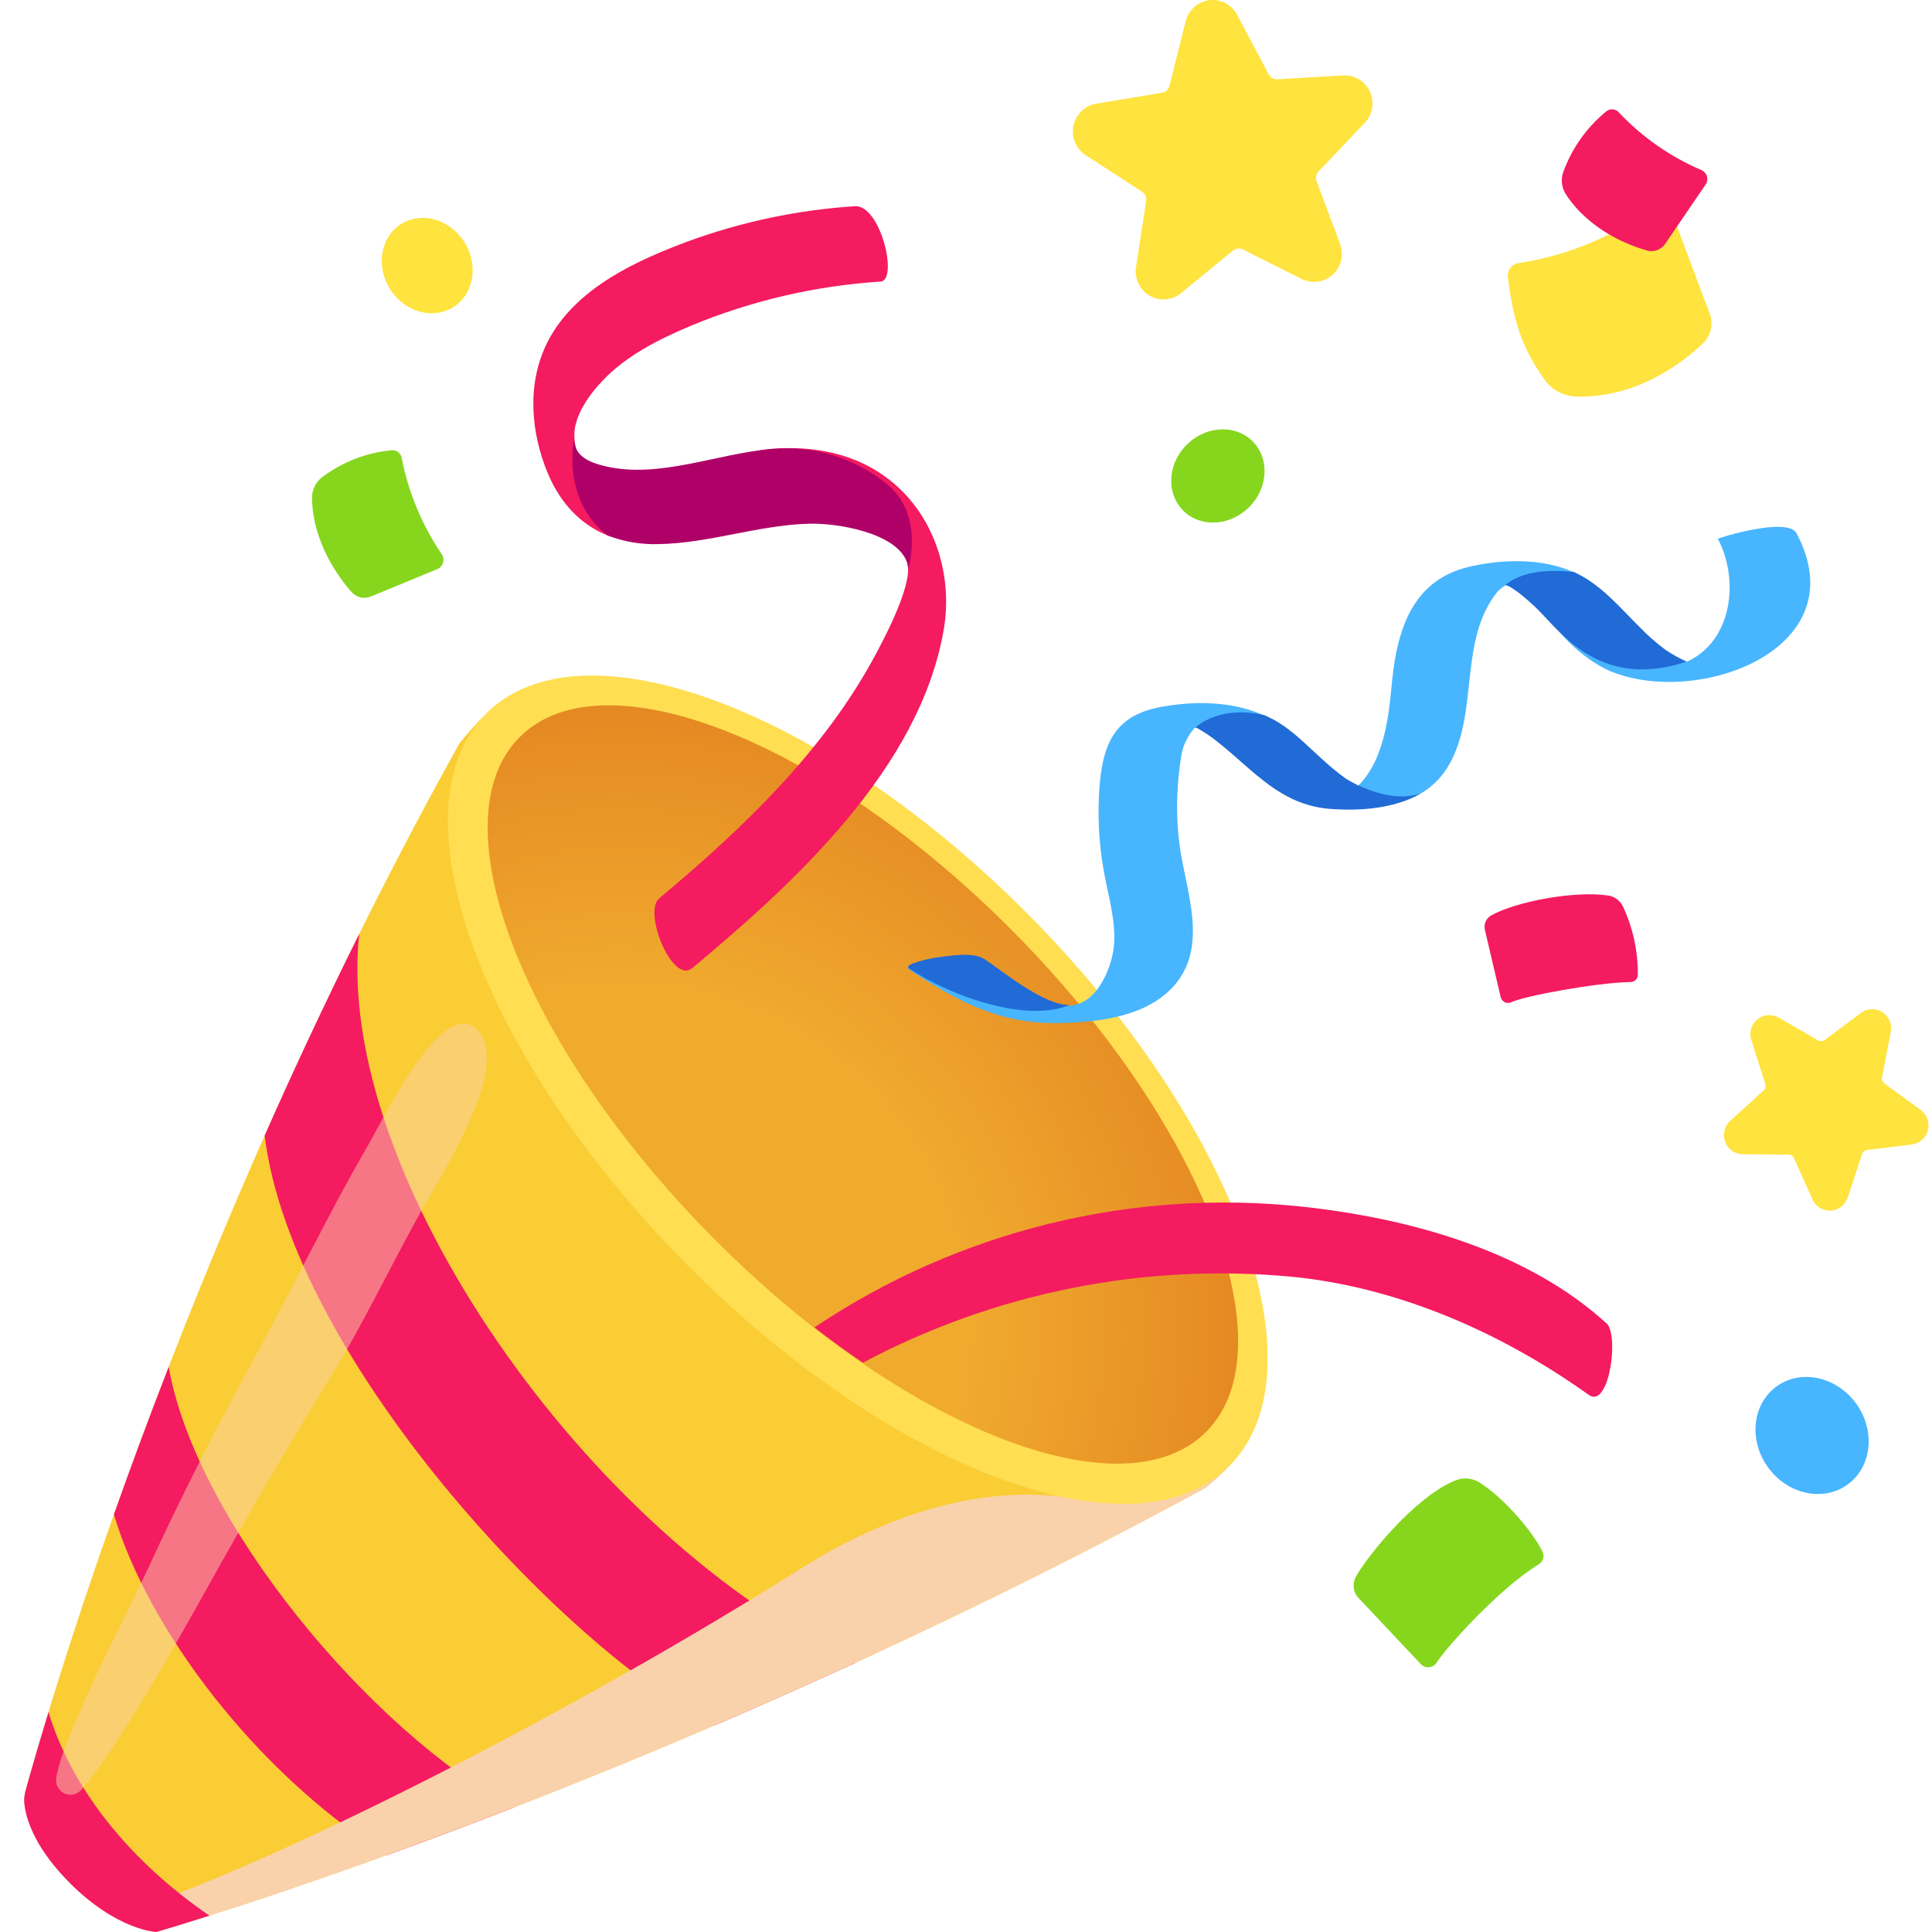 <svg width="60" height="60" viewBox="0 0 60 60" fill="none" xmlns="http://www.w3.org/2000/svg">
<g clip-path="url(#clip0_328_4101)">
<path d="M31.2 29.235C25.485 23.335 15.038 22.221 15.038 22.221C14.793 22.469 14.537 22.755 14.274 23.075C5.481 38.867 1.258 53.906 0.779 55.666C0.772 55.723 0.762 55.78 0.755 55.837C0.755 55.844 0.755 55.851 0.755 55.858H0.751C0.751 55.858 0.892 56.854 2.377 58.356C3.863 59.859 4.85 60 4.85 60C4.85 60 20.05 55.65 37.453 46.198C37.705 45.98 37.935 45.771 38.139 45.562C38.14 45.565 37.036 35.003 31.2 29.235Z" fill="#FACD35"/>
<path d="M11.156 29.005C10.091 31.148 9.112 33.247 8.218 35.266C9.077 42.183 17.512 51.184 22.182 53.587C23.59 52.981 25.055 52.33 26.578 51.635C18.257 47.776 10.346 36.426 11.156 29.005Z" fill="#F41B60"/>
<path d="M5.239 42.449C4.601 44.092 4.035 45.629 3.537 47.035C4.601 50.592 7.902 55.003 12.011 57.614C13.202 57.187 14.517 56.692 15.938 56.141C11.525 53.766 6.084 47.272 5.239 42.449Z" fill="#F41B60"/>
<g style="mix-blend-mode:multiply">
<path d="M38.14 45.564C37.721 42.325 36.879 39.157 35.638 36.141C33.807 37.784 35.244 41.69 33.163 42.998C32.74 43.313 34.269 46.733 33.751 46.617C30.328 45.862 26.926 47.427 25.033 48.616C15.678 54.51 5.754 59.049 3.614 59.403C4.385 59.931 4.852 59.999 4.852 59.999C4.852 59.999 20.051 55.65 37.455 46.197C37.707 45.983 37.936 45.769 38.14 45.564Z" fill="#F9D2AC"/>
</g>
<path d="M38.191 45.514C41.14 42.534 38.359 34.892 31.979 28.446C25.6 22 18.037 19.189 15.088 22.17C12.139 25.15 14.92 32.791 21.299 39.237C27.679 45.684 35.242 48.494 38.191 45.514Z" fill="#FFDE52"/>
<path d="M37.466 44.459C40.053 41.846 37.373 34.901 31.481 28.948C25.589 22.994 18.716 20.287 16.13 22.9C13.544 25.513 16.224 32.458 22.115 38.411C28.007 44.365 34.88 47.073 37.466 44.459Z" fill="url(#paint0_radial_328_4101)"/>
<path d="M1.507 53.169C1.116 54.45 0.876 55.31 0.781 55.66L0.751 55.837C0.75 55.844 0.75 55.851 0.751 55.858C0.751 55.858 0.661 56.957 2.145 58.455C3.629 59.953 4.85 60 4.85 60C4.85 60 5.436 59.832 6.505 59.492C4.131 57.871 2.238 55.618 1.507 53.169Z" fill="#F41B60"/>
<g style="mix-blend-mode:screen" opacity="0.5">
<path d="M6.384 49.404C7.651 47.128 8.954 44.885 10.318 42.674C11.304 41.089 12.351 38.868 13.275 37.267C13.958 36.083 15.679 33.262 14.933 32.135C13.916 30.601 11.985 34.618 11.412 35.598C10.165 37.755 9.09 40.009 7.892 42.192C6.733 44.302 5.639 46.449 4.632 48.637C4.101 49.79 3.004 51.894 2.525 53.064C2.337 53.525 1.875 54.457 1.745 55.215C1.73 55.312 1.746 55.41 1.791 55.496C1.836 55.583 1.907 55.652 1.994 55.694C2.081 55.736 2.18 55.749 2.274 55.73C2.369 55.711 2.455 55.662 2.52 55.589C3.611 54.373 5.659 50.702 6.384 49.404Z" fill="#F9D2AC"/>
</g>
<path d="M21.497 30.067C24.654 27.433 28.582 23.861 29.314 19.523C29.596 17.816 29.004 15.982 27.624 14.902C26.572 14.076 25.271 13.837 23.971 13.938C22.291 14.069 20.672 15.562 18.988 15.145C18.221 14.954 17.683 13.957 17.877 13.186C18.005 12.676 18.343 12.217 18.697 11.84C19.443 11.043 20.454 10.541 21.442 10.122C23.323 9.34 25.318 8.875 27.348 8.745C27.904 8.706 27.348 6.349 26.548 6.404C24.774 6.519 23.024 6.888 21.352 7.501C19.785 8.085 18.006 8.899 17.118 10.412C16.389 11.66 16.435 13.153 16.925 14.479C17.321 15.55 17.976 16.269 18.867 16.628C19.329 16.813 20.048 16.518 20.633 16.509C22.217 16.485 23.65 15.878 25.232 15.834C26.087 15.809 27.806 16.527 28.162 17.439C28.394 18.033 27.544 19.673 27.196 20.321C25.595 23.321 23.045 25.751 20.474 27.897C19.961 28.324 20.882 30.578 21.494 30.067H21.497Z" fill="#F41B60"/>
<path d="M27.561 15.051C26.556 14.22 25.267 13.822 23.974 13.944C22.294 14.075 20.454 14.888 18.764 14.471C18.168 14.328 17.849 14.098 17.826 13.643C17.643 14.781 17.953 15.932 18.871 16.631C19.371 16.823 19.904 16.914 20.44 16.898C22.025 16.874 23.538 16.308 25.125 16.264C25.979 16.239 27.809 16.532 28.165 17.445C28.194 17.528 28.207 17.615 28.204 17.703C28.376 16.998 28.483 15.821 27.561 15.051Z" fill="#AF0068"/>
<path d="M55.792 16.56C55.51 16.035 53.338 16.714 53.349 16.732C54.018 17.99 53.811 19.914 52.38 20.554C52.352 20.536 52.138 20.541 52.098 20.514C51.937 20.398 51.796 20.342 51.624 20.23C51.32 20.021 50.849 19.803 50.587 19.547C50.034 18.999 49.833 18.299 49.147 17.909C48.122 17.328 46.79 17.34 45.669 17.592C44.268 17.903 43.628 18.918 43.355 20.295C43.207 21.032 43.207 21.789 43.054 22.523C42.984 22.892 42.875 23.252 42.727 23.596C42.617 23.839 42.475 24.066 42.305 24.269C42.264 24.317 42.219 24.362 42.171 24.403C42.008 24.316 41.639 24.385 41.578 24.342C41.322 24.163 40.989 24.072 40.756 23.862C40.267 23.424 40.132 22.683 39.552 22.363C38.517 21.794 37.299 21.745 36.158 21.936C34.75 22.163 34.278 22.925 34.154 24.336C34.076 25.247 34.119 26.165 34.282 27.064C34.413 27.797 34.642 28.537 34.601 29.289C34.563 29.985 34.108 31.126 33.295 31.224C32.508 31.32 31.042 30.427 30.421 30.015C30.059 29.771 29.675 29.91 29.272 29.961C29.169 29.974 28.005 29.951 28.229 30.103C29.596 31.019 30.937 31.749 32.609 31.769C33.916 31.785 35.681 31.627 36.552 30.503C37.559 29.201 36.737 27.445 36.602 25.994C36.519 25.14 36.549 24.279 36.692 23.433C36.771 22.977 37.085 22.603 37.114 22.602C37.437 22.579 37.757 22.677 38.014 22.876C39.164 23.791 39.863 24.877 41.423 24.984C42.346 25.048 43.295 25.126 44.099 24.659C44.475 24.443 44.787 24.129 45.003 23.75C45.941 22.099 45.284 19.89 46.507 18.373C46.578 18.3 46.658 18.237 46.745 18.184C46.763 18.192 46.925 18.184 46.935 18.184C47.204 18.411 47.612 18.598 47.878 18.838C48.222 19.15 48.292 19.503 48.62 19.834C48.973 20.21 49.385 20.525 49.838 20.766C52.51 22.054 57.746 20.233 55.792 16.56Z" fill="#48B5FF"/>
<path d="M30.583 29.791C30.221 29.549 29.472 29.687 29.069 29.738C28.966 29.751 28.018 29.934 28.235 30.08C29.512 30.933 31.866 31.774 33.212 31.211C32.419 31.221 31.177 30.189 30.583 29.791Z" fill="#216BD6"/>
<path d="M51.726 20.183C51.429 19.962 51.15 19.716 50.894 19.448C50.341 18.9 49.835 18.294 49.149 17.904C49.062 17.854 48.971 17.81 48.877 17.762C48.158 17.693 47.338 17.703 46.757 18.158C47.038 18.272 47.402 18.598 47.648 18.823C48.372 19.479 49.582 21.474 52.381 20.547C52.153 20.444 51.934 20.323 51.726 20.183Z" fill="#216BD6"/>
<path d="M42.178 24.393C42.014 24.306 41.857 24.223 41.796 24.181C41.542 23.997 41.3 23.798 41.069 23.584C40.581 23.146 40.139 22.672 39.559 22.352C39.463 22.3 39.363 22.256 39.264 22.21C38.529 22.039 37.732 22.1 37.129 22.584C37.374 22.717 37.607 22.872 37.824 23.048C38.974 23.963 39.781 25.016 41.344 25.124C42.268 25.188 43.315 25.111 44.115 24.64C43.215 24.953 42.197 24.376 42.178 24.393Z" fill="#216BD6"/>
<path d="M49.924 41.128C47.426 38.828 43.746 37.834 40.471 37.477C35.138 36.901 29.772 38.224 25.301 41.218L25.293 41.225C25.794 41.614 26.298 41.979 26.799 42.319C30.888 40.146 35.514 39.218 40.115 39.65C43.182 39.949 46.389 41.215 49.341 43.319C49.953 43.758 50.275 41.596 49.924 41.128Z" fill="#F41B60"/>
<path d="M46.603 30.958L46.116 28.884C46.095 28.8 46.101 28.71 46.134 28.63C46.167 28.549 46.225 28.481 46.299 28.436C47.082 27.992 48.913 27.658 49.935 27.81C50.029 27.823 50.119 27.858 50.198 27.913C50.276 27.966 50.342 28.038 50.388 28.122C50.711 28.799 50.873 29.543 50.864 30.295C50.858 30.353 50.829 30.407 50.785 30.444C50.74 30.482 50.683 30.501 50.625 30.498C49.57 30.519 47.356 30.925 46.938 31.124C46.906 31.14 46.87 31.148 46.834 31.148C46.798 31.148 46.763 31.14 46.73 31.124C46.698 31.108 46.67 31.084 46.648 31.056C46.626 31.027 46.611 30.993 46.603 30.958Z" fill="#F41B60"/>
<path d="M44.122 51.679L42.186 49.621C42.107 49.538 42.056 49.431 42.041 49.317C42.026 49.202 42.046 49.086 42.1 48.984C42.406 48.4 43.921 46.492 45.198 45.976C45.315 45.928 45.441 45.907 45.567 45.916C45.692 45.925 45.814 45.963 45.923 46.027C46.619 46.444 47.56 47.49 47.909 48.198C47.939 48.27 47.942 48.35 47.916 48.424C47.889 48.497 47.837 48.557 47.768 48.593C46.572 49.331 44.952 51.115 44.615 51.635C44.589 51.675 44.554 51.709 44.514 51.734C44.473 51.759 44.427 51.774 44.379 51.778C44.332 51.782 44.284 51.776 44.239 51.758C44.195 51.741 44.155 51.714 44.122 51.679Z" fill="#86D61E"/>
<path d="M40.884 5.619L41.616 7.571C41.678 7.735 41.689 7.914 41.649 8.085C41.608 8.256 41.518 8.41 41.389 8.528C41.26 8.646 41.099 8.722 40.927 8.746C40.755 8.77 40.58 8.741 40.425 8.663L38.594 7.745C38.547 7.722 38.494 7.712 38.442 7.718C38.389 7.723 38.34 7.744 38.298 7.776L36.675 9.106C36.539 9.217 36.373 9.283 36.2 9.297C36.026 9.31 35.852 9.27 35.702 9.182C35.551 9.094 35.43 8.962 35.355 8.803C35.28 8.645 35.254 8.466 35.281 8.293L35.595 6.241C35.603 6.186 35.596 6.13 35.575 6.08C35.553 6.029 35.516 5.986 35.471 5.956L33.716 4.818C33.569 4.723 33.455 4.585 33.387 4.423C33.319 4.26 33.301 4.081 33.336 3.909C33.37 3.736 33.456 3.578 33.581 3.455C33.706 3.333 33.865 3.251 34.037 3.221L36.096 2.879C36.148 2.869 36.197 2.844 36.236 2.807C36.276 2.77 36.303 2.723 36.317 2.671L36.822 0.659C36.865 0.488 36.958 0.335 37.089 0.218C37.219 0.102 37.382 0.028 37.554 0.006C37.727 -0.015 37.903 0.017 38.057 0.098C38.212 0.179 38.339 0.306 38.421 0.461L39.407 2.321C39.432 2.367 39.471 2.404 39.517 2.429C39.563 2.454 39.615 2.466 39.667 2.463L41.709 2.342C41.882 2.332 42.054 2.374 42.203 2.464C42.352 2.554 42.471 2.688 42.544 2.847C42.616 3.006 42.64 3.184 42.611 3.356C42.583 3.529 42.503 3.69 42.383 3.816L40.948 5.327C40.912 5.365 40.886 5.412 40.875 5.464C40.864 5.515 40.867 5.569 40.884 5.619Z" fill="#FFE33E"/>
<path d="M57.827 35.845L57.382 37.191C57.344 37.305 57.274 37.404 57.18 37.476C57.086 37.549 56.973 37.591 56.855 37.597C56.736 37.603 56.619 37.573 56.518 37.511C56.417 37.449 56.337 37.357 56.289 37.248L55.714 35.968C55.7 35.935 55.676 35.907 55.646 35.887C55.616 35.867 55.581 35.857 55.545 35.857L54.12 35.845C54.002 35.844 53.887 35.807 53.79 35.739C53.693 35.67 53.618 35.574 53.577 35.462C53.535 35.35 53.527 35.228 53.555 35.112C53.583 34.996 53.645 34.891 53.733 34.811L54.772 33.864C54.799 33.84 54.819 33.808 54.828 33.773C54.837 33.737 54.836 33.7 54.824 33.665L54.388 32.299C54.352 32.186 54.35 32.064 54.383 31.95C54.417 31.836 54.483 31.734 54.575 31.659C54.666 31.583 54.777 31.537 54.895 31.527C55.012 31.516 55.13 31.541 55.233 31.599L56.462 32.311C56.494 32.329 56.53 32.337 56.567 32.335C56.603 32.333 56.638 32.32 56.668 32.298L57.794 31.457C57.889 31.386 58.004 31.346 58.122 31.341C58.24 31.337 58.357 31.369 58.457 31.433C58.557 31.497 58.636 31.59 58.683 31.7C58.73 31.81 58.742 31.931 58.719 32.049L58.448 33.458C58.441 33.493 58.444 33.529 58.457 33.563C58.47 33.597 58.492 33.626 58.521 33.647L59.647 34.472C59.743 34.542 59.816 34.639 59.856 34.752C59.896 34.864 59.902 34.986 59.872 35.101C59.843 35.217 59.779 35.321 59.69 35.399C59.602 35.478 59.491 35.528 59.374 35.542L57.981 35.714C57.946 35.719 57.912 35.733 57.885 35.757C57.857 35.78 57.837 35.811 57.827 35.845Z" fill="#FFE33E"/>
<path d="M38.732 15.807C39.356 15.243 39.454 14.326 38.951 13.759C38.449 13.193 37.536 13.191 36.913 13.755C36.29 14.319 36.192 15.236 36.694 15.803C37.197 16.369 38.109 16.371 38.732 15.807Z" fill="#86D61E"/>
<path d="M14.123 9.508C14.743 9.078 14.863 8.165 14.39 7.469C13.918 6.773 13.032 6.558 12.412 6.988C11.792 7.418 11.672 8.33 12.145 9.026C12.617 9.722 13.503 9.938 14.123 9.508Z" fill="#FFE33E"/>
<path d="M57.441 46.057C58.167 45.471 58.235 44.336 57.592 43.52C56.949 42.705 55.838 42.518 55.111 43.103C54.385 43.689 54.317 44.824 54.96 45.64C55.603 46.455 56.714 46.642 57.441 46.057Z" fill="#48B5FF"/>
<path d="M13.588 17.671L11.519 18.525C11.416 18.568 11.302 18.578 11.194 18.552C11.085 18.527 10.987 18.467 10.914 18.382C10.491 17.9 9.721 16.84 9.69 15.487C9.686 15.363 9.71 15.239 9.761 15.126C9.812 15.013 9.889 14.914 9.984 14.835C10.62 14.349 11.378 14.054 12.172 13.982C12.247 13.977 12.321 14.002 12.378 14.051C12.435 14.1 12.472 14.169 12.479 14.245C12.689 15.306 13.11 16.314 13.716 17.207C13.742 17.245 13.76 17.288 13.768 17.333C13.776 17.379 13.773 17.425 13.761 17.47C13.749 17.514 13.727 17.555 13.697 17.59C13.667 17.625 13.63 17.653 13.588 17.671Z" fill="#86D61E"/>
<path d="M51.963 6.72L53.072 9.676C53.144 9.833 53.167 10.009 53.139 10.18C53.111 10.351 53.033 10.51 52.915 10.636C52.26 11.265 50.803 12.396 48.897 12.311C48.711 12.299 48.529 12.244 48.366 12.151C48.203 12.058 48.063 11.93 47.957 11.774C47.213 10.737 46.991 9.862 46.83 8.634C46.821 8.58 46.823 8.524 46.837 8.47C46.85 8.417 46.874 8.367 46.907 8.323C46.94 8.279 46.981 8.242 47.029 8.215C47.077 8.188 47.129 8.172 47.184 8.166C48.666 7.938 50.075 7.359 51.294 6.477C51.516 6.301 51.842 6.421 51.963 6.72Z" fill="#FFE33E"/>
<path d="M52.97 5.73L51.714 7.573C51.652 7.663 51.564 7.732 51.461 7.769C51.359 7.806 51.248 7.809 51.143 7.779C50.548 7.607 49.366 7.144 48.639 6.05C48.572 5.95 48.528 5.836 48.511 5.716C48.494 5.597 48.505 5.475 48.542 5.36C48.811 4.61 49.279 3.949 49.896 3.45C49.955 3.406 50.028 3.387 50.101 3.397C50.174 3.406 50.24 3.445 50.286 3.503C51.007 4.264 51.874 4.869 52.834 5.28C52.876 5.297 52.913 5.323 52.944 5.356C52.974 5.389 52.996 5.429 53.009 5.472C53.022 5.515 53.026 5.561 53.019 5.606C53.012 5.65 52.995 5.693 52.97 5.73Z" fill="#F41B60"/>
</g>
<defs>
<radialGradient id="paint0_radial_328_4101" cx="0" cy="0" r="1" gradientUnits="userSpaceOnUse" gradientTransform="translate(19.213 41.346) rotate(45.298) scale(23.124 23.123)">
<stop offset="0.47" stop-color="#F0AA2E"/>
<stop offset="1" stop-color="#E07A1D"/>
</radialGradient>
<clipPath id="clip0_328_4101">
<rect width="60" height="60" fill="white"/>
</clipPath>
</defs>
</svg>
